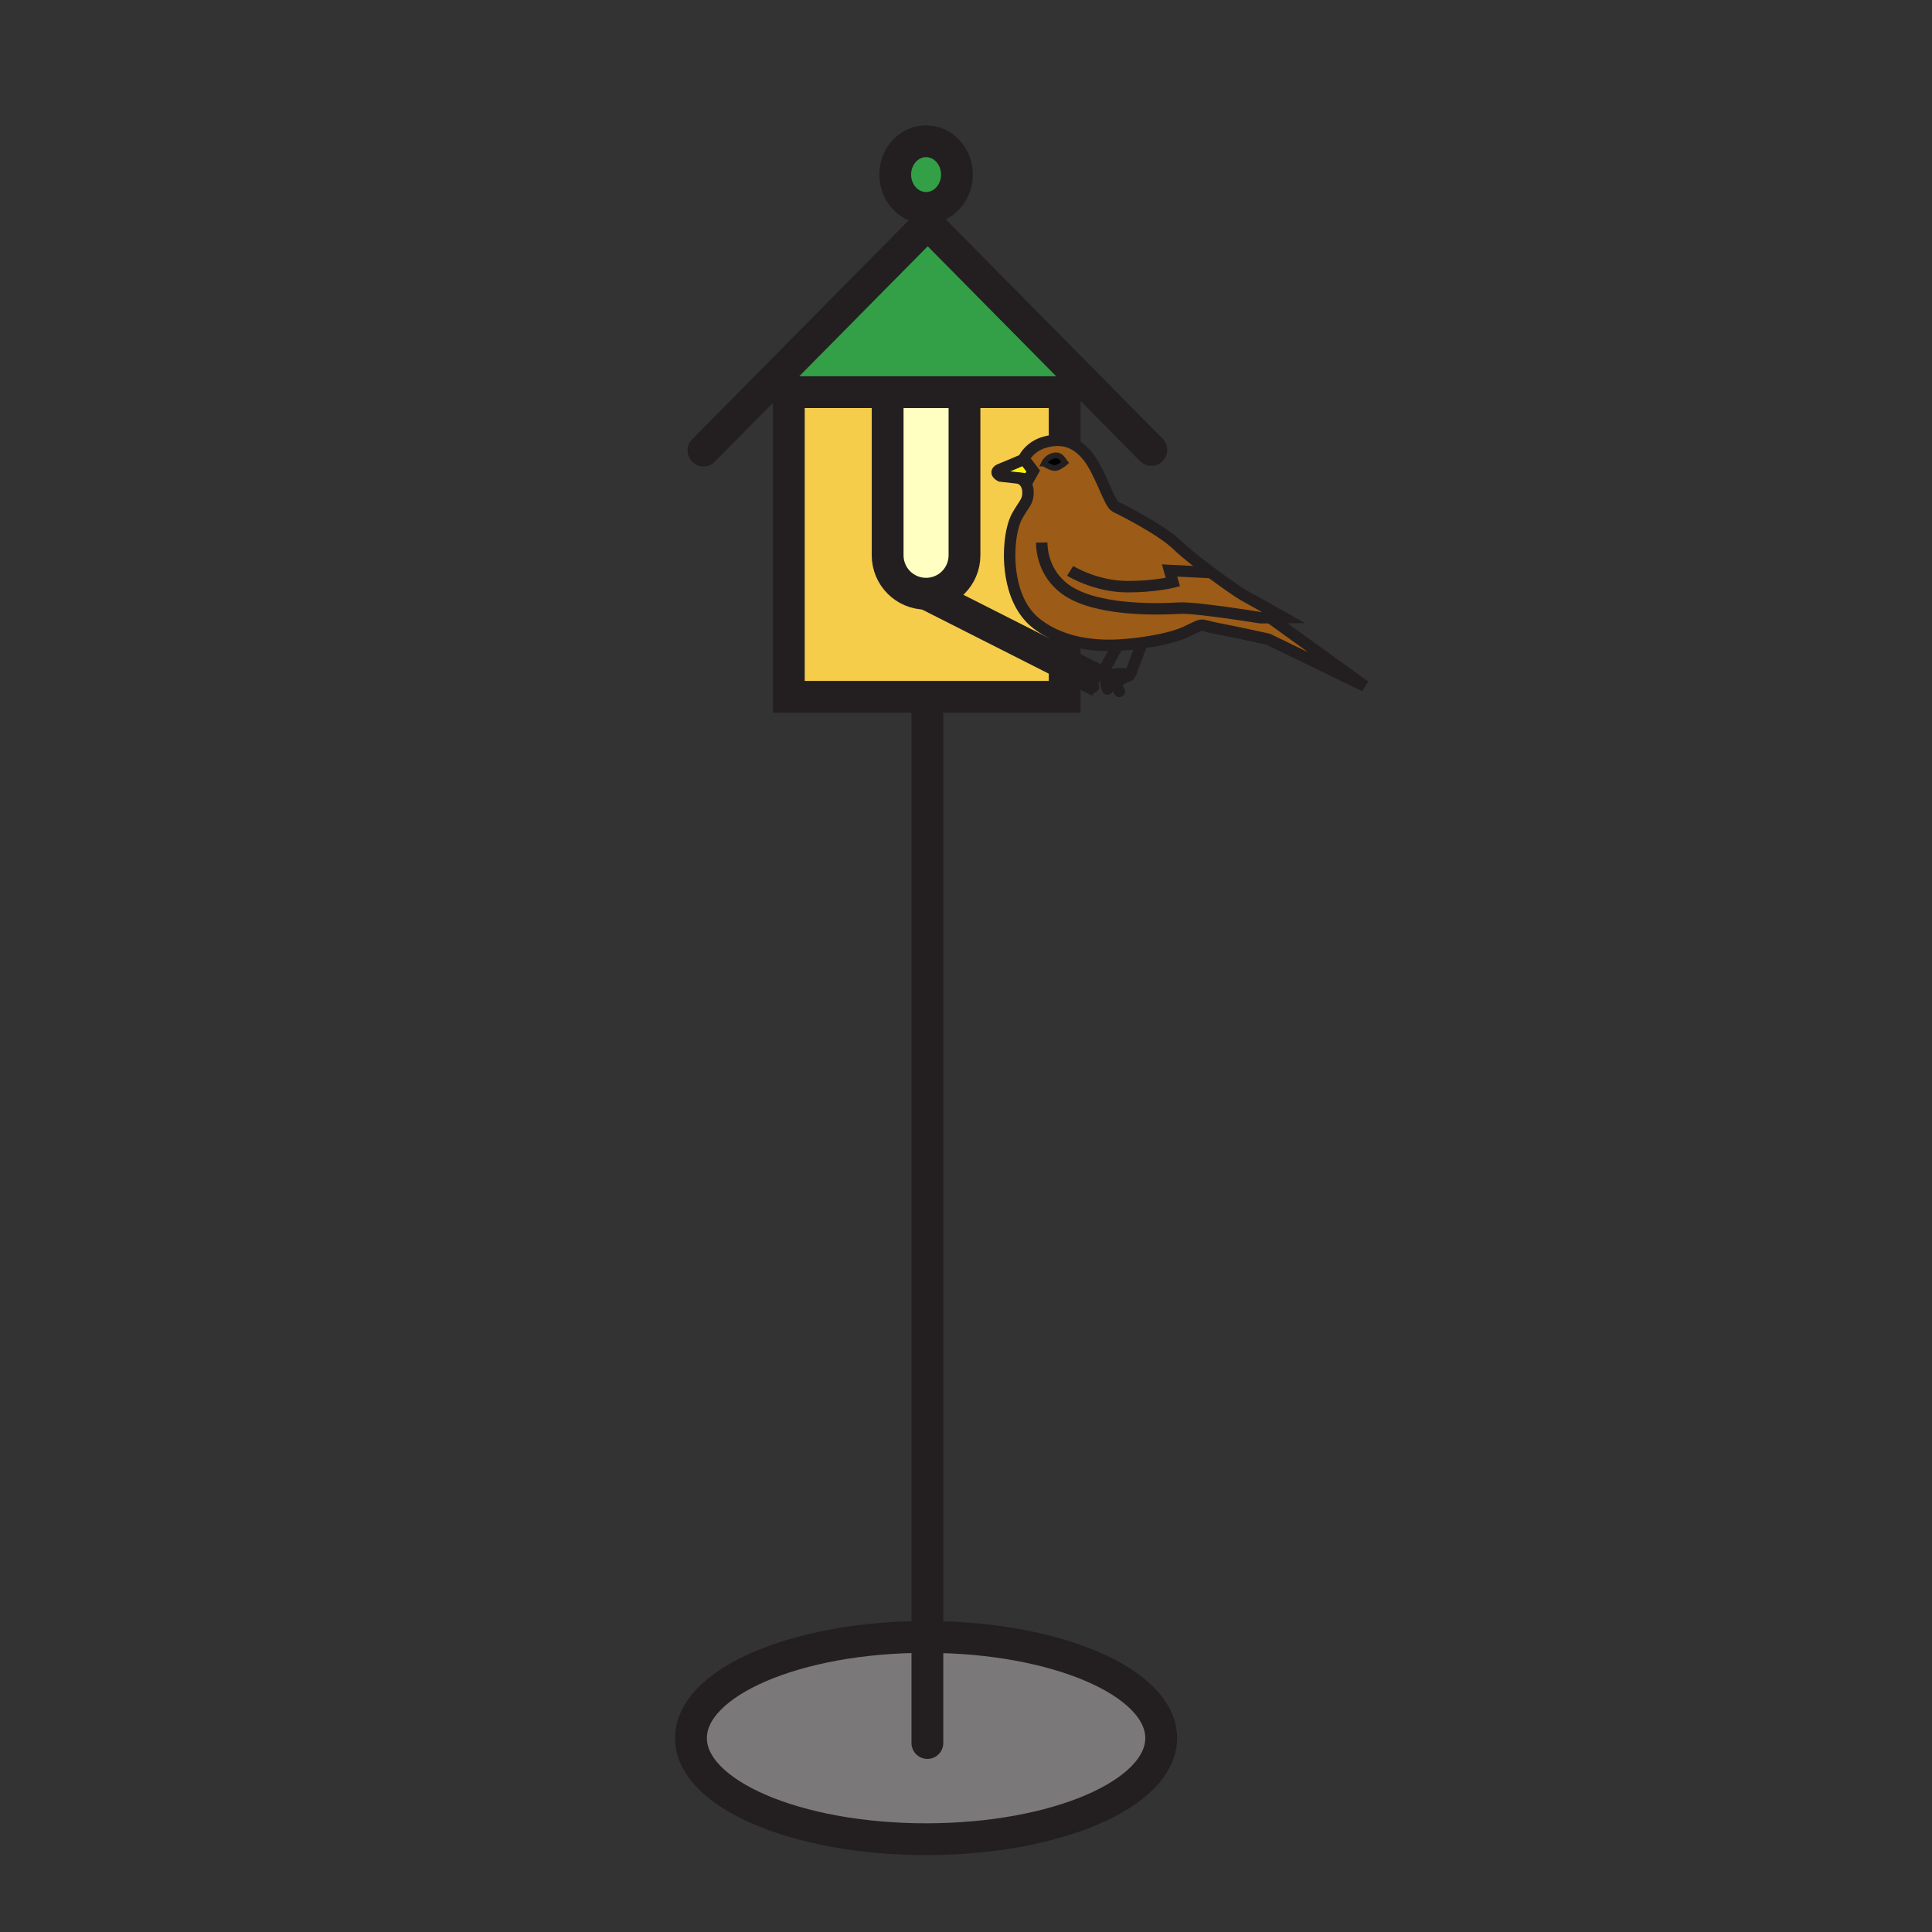 <svg enable-background="new 0 0 850.394 850.394" height="850.394" viewBox="0 0 850.394 850.394" width="850.394" xmlns="http://www.w3.org/2000/svg"><rect x="0" y="0" width="850.394" height="850.394" fill="#333333" stroke="none"/><path d="m408.2 720.52c56.89.141 102.91 20.011 102.91 44.521 0 24.58-46.33 44.51-103.49 44.51-57.15 0-103.48-19.93-103.48-44.51 0-24.59 46.33-44.521 103.48-44.521z" fill="#7a7878"/><path d="m469 159.82v12.78h-.38-44.09-33.82-43.5v2.87l-1.89-13.25 62.6-63.34.57-.28z" fill="#33a048"/><path d="m347.21 175.47v-2.87h43.5v3.32 68.51c0 4.67 1.89 8.9 4.95 11.96s7.29 4.95 11.96 4.95c9.34 0 16.91-7.57 16.91-16.91v-68.51-3.32h44.09v134.12h-121.41z" fill="#f6cc4b"/><path d="m424.53 175.92v68.51c0 9.34-7.57 16.91-16.91 16.91-4.67 0-8.9-1.89-11.96-4.95s-4.95-7.29-4.95-11.96v-68.51-3.32h33.82z" fill="#ffffc2"/><path d="m407.62 62.17c7.51 0 13.59 6.57 13.59 14.68 0 8.1-6.08 14.67-13.59 14.67-7.5 0-13.58-6.57-13.58-14.67 0-8.11 6.08-14.68 13.58-14.68z" fill="#33a048"/><path d="m511.11 765.04c0 24.58-46.33 44.51-103.49 44.51-57.15 0-103.48-19.93-103.48-44.51 0-24.59 46.33-44.521 103.48-44.521h.58c56.89.141 102.91 20.011 102.91 44.521z" fill="none" stroke="#231f20" stroke-width="14"/><path d="m408.2 313.95v406.57 46.69" fill="none" stroke="#231f20" stroke-linecap="round" stroke-linejoin="round" stroke-width="14"/><path d="m468.62 172.6v134.12h-121.41v-131.25-2.87h43.5 33.82z" fill="none" stroke="#231f20" stroke-width="14"/><path d="m309.63 198.32 35.69-36.1 62.6-63.34" fill="none" stroke="#231f20" stroke-linecap="round" stroke-linejoin="round" stroke-width="14"/><path d="m506.78 198.04-37.78-38.22-60.51-61.22" fill="none" stroke="#231f20" stroke-linecap="round" stroke-linejoin="round" stroke-width="14"/><path d="m424.53 175.92v68.51c0 9.34-7.57 16.91-16.91 16.91-4.67 0-8.9-1.89-11.96-4.95s-4.95-7.29-4.95-11.96v-68.51" fill="none" stroke="#231f20" stroke-linejoin="round" stroke-width="14"/><path d="m421.21 76.85c0 8.1-6.08 14.67-13.59 14.67-7.5 0-13.58-6.57-13.58-14.67 0-8.11 6.08-14.68 13.58-14.68 7.51 0 13.59 6.57 13.59 14.68z" fill="none" stroke="#231f20" stroke-width="14"/><path d="m0 0h850.394v850.394h-850.394z" fill="none"/><path d="m559.016 271.864 41.729 30.127-42.6-20.656s-13.778-3.044-22.552-4.721c-8.773-1.685-4.657-2.613-13.635 1.529-8.982 4.142-25.208 5.484-25.208 5.484-9.886.936-26.842 1.252-40.247-8.953-14.289-10.889-11.965-33.949-11.965-33.949s.299-8.467 3.235-13.71c2.933-5.236 4.778-6.276 4.714-10.271-.083-5.621-4.253-6.333-4.253-6.333v-.003l4.516.504 2.019-3.591-3.501-4.595-1.756-.036c.63-.284.936-.425.936-.425s2.35-5.635 9.402-7.618c7.05-1.986 13.365-.738 18.943 6.171 5.578 6.902 9.359 20.627 12.131 22.186 0 0 19.558 9.479 27.154 16.798 3.556 3.422 9.389 8.046 14.97 12.21 6.352 4.736 12.372 8.874 14.341 9.979 3.699 2.073 17.532 9.828 17.532 9.828zm-94.005-65.954c1.914-.543 3.851-2.296 3.851-2.296-1.541-2.08-2.458-3.807-5.345-2.998-2.882.81-4.059 3.394-4.059 3.394s3.624 2.44 5.553 1.9z" fill="#9c5b16"/><path d="m468.861 203.614s-1.937 1.752-3.851 2.296c-1.929.54-5.553-1.9-5.553-1.9s1.177-2.584 4.059-3.394c2.887-.809 3.804.918 5.345 2.998z"/><path d="m451.268 202.726 3.501 4.595-2.019 3.591-4.516-.504-7.806-.867s-3.437-1.652-.064-3.008c4.789-1.933 7.758-3.225 9.147-3.843z" fill="#fff400"/><g fill="none"><path d="m448.234 210.412s4.17.713 4.253 6.333c.064 3.995-1.781 5.035-4.714 10.271-2.937 5.243-3.235 13.71-3.235 13.71s-2.324 23.06 11.965 33.949c13.405 10.206 30.361 9.889 40.247 8.953 0 0 16.226-1.342 25.208-5.484 8.978-4.142 4.861-3.214 13.635-1.529 8.773 1.677 22.552 4.721 22.552 4.721l42.6 20.656-41.729-30.127" stroke="#231f20" stroke-width="5.038"/><path d="m451.268 202.726 3.501 4.595-2.019 3.591-4.516-.504-7.806-.867s-3.437-1.652-.064-3.008c4.789-1.933 7.758-3.225 9.147-3.843.63-.284.936-.425.936-.425s2.35-5.635 9.402-7.618c7.05-1.986 13.365-.738 18.943 6.171 5.578 6.902 9.359 20.627 12.131 22.186 0 0 19.558 9.479 27.154 16.798 3.556 3.422 9.389 8.046 14.97 12.21 6.352 4.736 12.372 8.874 14.341 9.979 3.699 2.073 17.532 9.828 17.532 9.828l-5.905.046h-.004l-4.225.036s-28.519-4.657-35.776-4.225c-7.259.428-32.895 1.533-47.411-6.6-9.583-5.38-13.006-14.675-13.07-22.268" stroke="#231f20" stroke-width="5.038"/><path d="m459.458 204.01s1.177-2.584 4.059-3.394c2.887-.81 3.804.917 5.345 2.998 0 0-1.937 1.752-3.851 2.296-1.929.54-5.553-1.9-5.553-1.9z" stroke="#231f20" stroke-width="2.519"/><path d="m471.045 251.263s10.911 6.866 25.01 6.963c11.865.075 20.192-1.998 20.192-1.998l-1.443-5.124 18.244.907" stroke="#231f20" stroke-width="5.038"/><path d="m502.241 284.168-4.556 12.134-.691.835-.302.363c-2.195.615-3.761 1.947-5.679 3.16.169 1.169 1.724 3.667 1.724 3.667" stroke="#231f20" stroke-linecap="round" stroke-linejoin="round" stroke-width="5.038"/><path d="m497.135 297.206c-.047-.021-.094-.047-.141-.068-2.022-.914-5.506-.626-7.575-.18-1.72.371-2.011.41-2.508 2.062-.37 1.206.158 3.059.551 4.271" stroke="#231f20" stroke-linecap="round" stroke-linejoin="round" stroke-width="5.038"/><path d="m491.888 284.358-5.609 10-.691.842-.299.36c-2.198.615-3.768 1.943-5.686 3.156.169 1.173 1.724 3.664 1.724 3.664" stroke="#231f20" stroke-linecap="round" stroke-linejoin="round" stroke-width="5.038"/><path d="m485.724 295.266c-.043-.021-.09-.043-.137-.064-2.019-.921-5.502-.633-7.578-.184-1.725.367-2.009.399-2.509 2.058-.367 1.206-.551 2.49-.158 3.703" stroke="#231f20" stroke-linecap="round" stroke-linejoin="round" stroke-width="5.038"/><path d="m407.62 261.34 76.38 38.66" stroke="#231f20" stroke-width="14"/></g></svg>